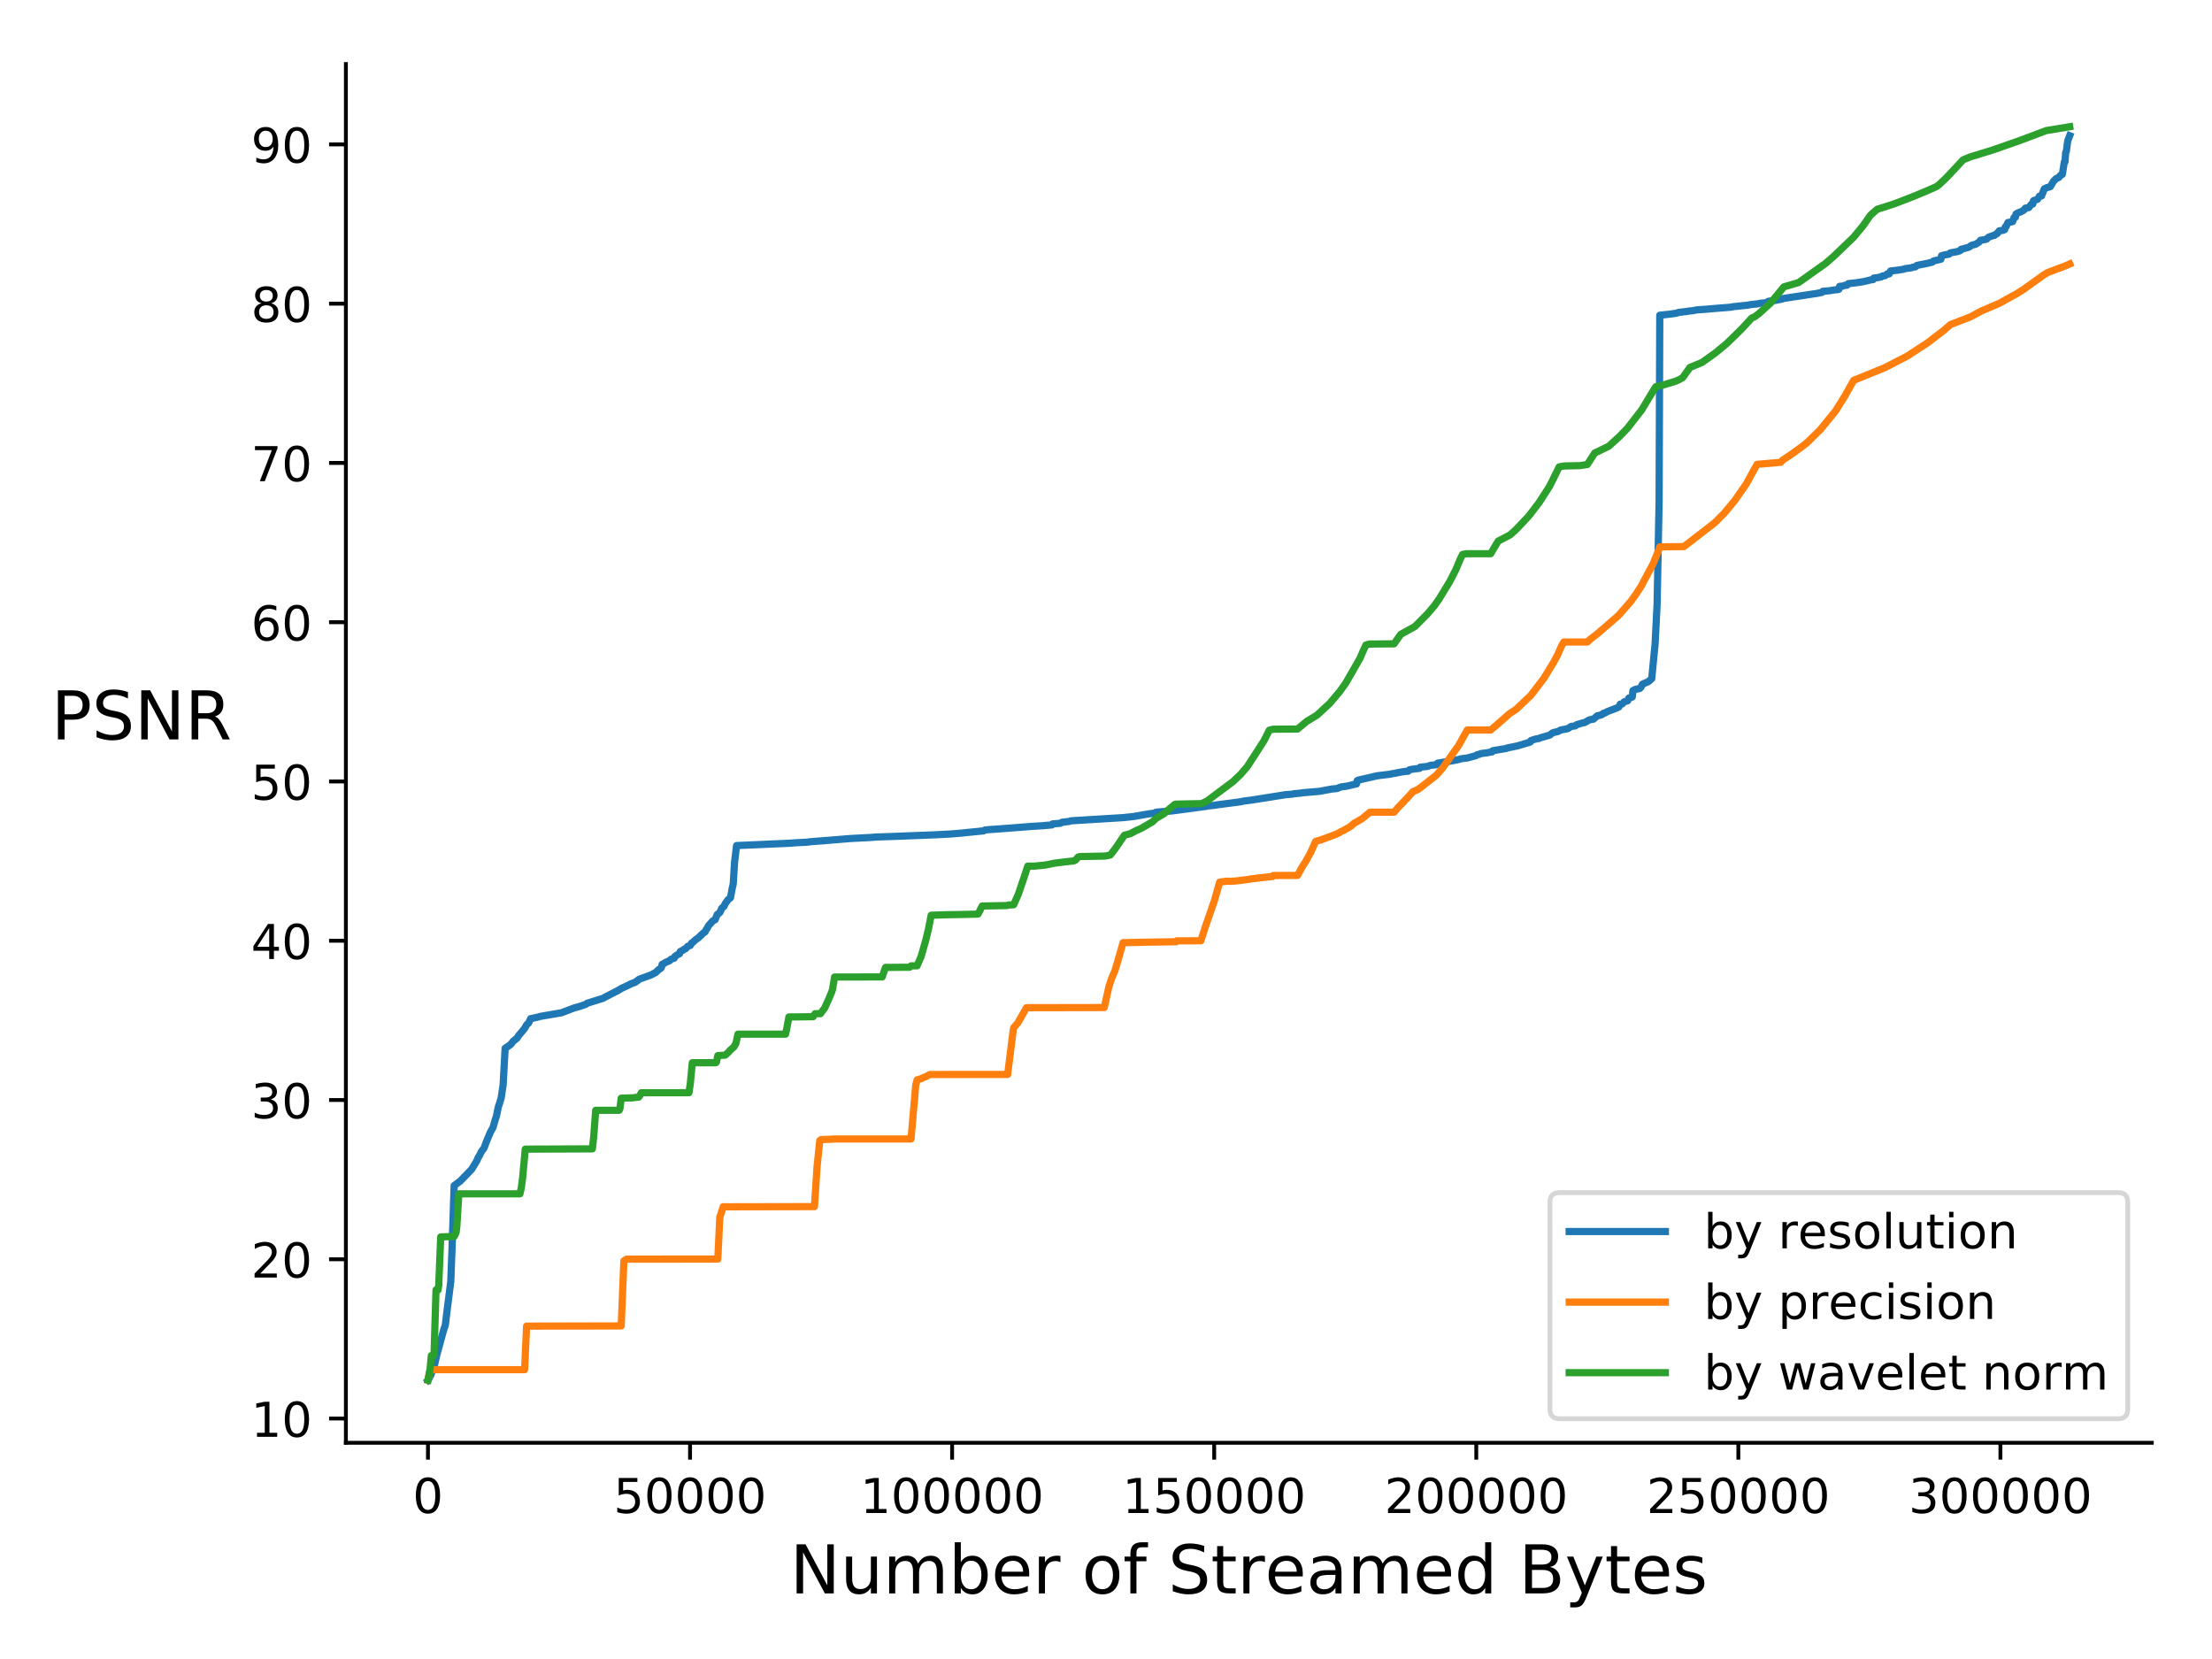 <?xml version="1.0" encoding="utf-8" standalone="no"?>
<!DOCTYPE svg PUBLIC "-//W3C//DTD SVG 1.1//EN"
  "http://www.w3.org/Graphics/SVG/1.1/DTD/svg11.dtd">
<!-- Created with matplotlib (http://matplotlib.org/) -->
<svg height="345pt" version="1.1" viewBox="0 0 460 345" width="460pt" xmlns="http://www.w3.org/2000/svg" xmlns:xlink="http://www.w3.org/1999/xlink">
 <defs>
  <style type="text/css">
*{stroke-linecap:butt;stroke-linejoin:round;}
  </style>
 </defs>
 <g id="figure_1">
  <g id="patch_1">
   <path d="M 0 345.6 
L 460.8 345.6 
L 460.8 0 
L 0 0 
z
" style="fill:#ffffff;"/>
  </g>
  <g id="axes_1">
   <g id="patch_2">
    <path d="M 71.93 300.04 
L 447.48 300.04 
L 447.48 13.32 
L 71.93 13.32 
z
" style="fill:#ffffff;"/>
   </g>
   <g id="matplotlib.axis_1">
    <g id="xtick_1">
     <g id="line2d_1">
      <defs>
       <path d="M 0 0 
L 0 3.5 
" id="mc3a53d08c2" style="stroke:#000000;stroke-width:0.8;"/>
      </defs>
      <g>
       <use style="stroke:#000000;stroke-width:0.8;" x="88.998" xlink:href="#mc3a53d08c2" y="300.04"/>
      </g>
     </g>
     <g id="text_1">
      <!-- 0 -->
      <defs>
       <path d="M 31.781 66.406 
Q 24.172 66.406 20.328 58.906 
Q 16.5 51.422 16.5 36.375 
Q 16.5 21.391 20.328 13.891 
Q 24.172 6.391 31.781 6.391 
Q 39.453 6.391 43.281 13.891 
Q 47.125 21.391 47.125 36.375 
Q 47.125 51.422 43.281 58.906 
Q 39.453 66.406 31.781 66.406 
z
M 31.781 74.219 
Q 44.047 74.219 50.516 64.516 
Q 56.984 54.828 56.984 36.375 
Q 56.984 17.969 50.516 8.266 
Q 44.047 -1.422 31.781 -1.422 
Q 19.531 -1.422 13.062 8.266 
Q 6.594 17.969 6.594 36.375 
Q 6.594 54.828 13.062 64.516 
Q 19.531 74.219 31.781 74.219 
z
" id="DejaVuSans-30"/>
      </defs>
      <g transform="translate(85.817 314.638)scale(0.1 -0.1)">
       <use xlink:href="#DejaVuSans-30"/>
      </g>
     </g>
    </g>
    <g id="xtick_2">
     <g id="line2d_2">
      <g>
       <use style="stroke:#000000;stroke-width:0.8;" x="143.499" xlink:href="#mc3a53d08c2" y="300.04"/>
      </g>
     </g>
     <g id="text_2">
      <!-- 50000 -->
      <defs>
       <path d="M 10.797 72.906 
L 49.516 72.906 
L 49.516 64.594 
L 19.828 64.594 
L 19.828 46.734 
Q 21.969 47.469 24.109 47.828 
Q 26.266 48.188 28.422 48.188 
Q 40.625 48.188 47.75 41.5 
Q 54.891 34.812 54.891 23.391 
Q 54.891 11.625 47.562 5.094 
Q 40.234 -1.422 26.906 -1.422 
Q 22.312 -1.422 17.547 -0.641 
Q 12.797 0.141 7.719 1.703 
L 7.719 11.625 
Q 12.109 9.234 16.797 8.062 
Q 21.484 6.891 26.703 6.891 
Q 35.156 6.891 40.078 11.328 
Q 45.016 15.766 45.016 23.391 
Q 45.016 31 40.078 35.438 
Q 35.156 39.891 26.703 39.891 
Q 22.75 39.891 18.812 39.016 
Q 14.891 38.141 10.797 36.281 
z
" id="DejaVuSans-35"/>
      </defs>
      <g transform="translate(127.593 314.638)scale(0.1 -0.1)">
       <use xlink:href="#DejaVuSans-35"/>
       <use x="63.623" xlink:href="#DejaVuSans-30"/>
       <use x="127.246" xlink:href="#DejaVuSans-30"/>
       <use x="190.869" xlink:href="#DejaVuSans-30"/>
       <use x="254.492" xlink:href="#DejaVuSans-30"/>
      </g>
     </g>
    </g>
    <g id="xtick_3">
     <g id="line2d_3">
      <g>
       <use style="stroke:#000000;stroke-width:0.8;" x="197.999" xlink:href="#mc3a53d08c2" y="300.04"/>
      </g>
     </g>
     <g id="text_3">
      <!-- 100000 -->
      <defs>
       <path d="M 12.406 8.297 
L 28.516 8.297 
L 28.516 63.922 
L 10.984 60.406 
L 10.984 69.391 
L 28.422 72.906 
L 38.281 72.906 
L 38.281 8.297 
L 54.391 8.297 
L 54.391 0 
L 12.406 0 
z
" id="DejaVuSans-31"/>
      </defs>
      <g transform="translate(178.912 314.638)scale(0.1 -0.1)">
       <use xlink:href="#DejaVuSans-31"/>
       <use x="63.623" xlink:href="#DejaVuSans-30"/>
       <use x="127.246" xlink:href="#DejaVuSans-30"/>
       <use x="190.869" xlink:href="#DejaVuSans-30"/>
       <use x="254.492" xlink:href="#DejaVuSans-30"/>
       <use x="318.115" xlink:href="#DejaVuSans-30"/>
      </g>
     </g>
    </g>
    <g id="xtick_4">
     <g id="line2d_4">
      <g>
       <use style="stroke:#000000;stroke-width:0.8;" x="252.5" xlink:href="#mc3a53d08c2" y="300.04"/>
      </g>
     </g>
     <g id="text_4">
      <!-- 150000 -->
      <g transform="translate(233.413 314.638)scale(0.1 -0.1)">
       <use xlink:href="#DejaVuSans-31"/>
       <use x="63.623" xlink:href="#DejaVuSans-35"/>
       <use x="127.246" xlink:href="#DejaVuSans-30"/>
       <use x="190.869" xlink:href="#DejaVuSans-30"/>
       <use x="254.492" xlink:href="#DejaVuSans-30"/>
       <use x="318.115" xlink:href="#DejaVuSans-30"/>
      </g>
     </g>
    </g>
    <g id="xtick_5">
     <g id="line2d_5">
      <g>
       <use style="stroke:#000000;stroke-width:0.8;" x="307.001" xlink:href="#mc3a53d08c2" y="300.04"/>
      </g>
     </g>
     <g id="text_5">
      <!-- 200000 -->
      <defs>
       <path d="M 19.188 8.297 
L 53.609 8.297 
L 53.609 0 
L 7.328 0 
L 7.328 8.297 
Q 12.938 14.109 22.625 23.891 
Q 32.328 33.688 34.812 36.531 
Q 39.547 41.844 41.422 45.531 
Q 43.312 49.219 43.312 52.781 
Q 43.312 58.594 39.234 62.25 
Q 35.156 65.922 28.609 65.922 
Q 23.969 65.922 18.812 64.312 
Q 13.672 62.703 7.812 59.422 
L 7.812 69.391 
Q 13.766 71.781 18.938 73 
Q 24.125 74.219 28.422 74.219 
Q 39.75 74.219 46.484 68.547 
Q 53.219 62.891 53.219 53.422 
Q 53.219 48.922 51.531 44.891 
Q 49.859 40.875 45.406 35.406 
Q 44.188 33.984 37.641 27.219 
Q 31.109 20.453 19.188 8.297 
z
" id="DejaVuSans-32"/>
      </defs>
      <g transform="translate(287.913 314.638)scale(0.1 -0.1)">
       <use xlink:href="#DejaVuSans-32"/>
       <use x="63.623" xlink:href="#DejaVuSans-30"/>
       <use x="127.246" xlink:href="#DejaVuSans-30"/>
       <use x="190.869" xlink:href="#DejaVuSans-30"/>
       <use x="254.492" xlink:href="#DejaVuSans-30"/>
       <use x="318.115" xlink:href="#DejaVuSans-30"/>
      </g>
     </g>
    </g>
    <g id="xtick_6">
     <g id="line2d_6">
      <g>
       <use style="stroke:#000000;stroke-width:0.8;" x="361.501" xlink:href="#mc3a53d08c2" y="300.04"/>
      </g>
     </g>
     <g id="text_6">
      <!-- 250000 -->
      <g transform="translate(342.414 314.638)scale(0.1 -0.1)">
       <use xlink:href="#DejaVuSans-32"/>
       <use x="63.623" xlink:href="#DejaVuSans-35"/>
       <use x="127.246" xlink:href="#DejaVuSans-30"/>
       <use x="190.869" xlink:href="#DejaVuSans-30"/>
       <use x="254.492" xlink:href="#DejaVuSans-30"/>
       <use x="318.115" xlink:href="#DejaVuSans-30"/>
      </g>
     </g>
    </g>
    <g id="xtick_7">
     <g id="line2d_7">
      <g>
       <use style="stroke:#000000;stroke-width:0.8;" x="416.002" xlink:href="#mc3a53d08c2" y="300.04"/>
      </g>
     </g>
     <g id="text_7">
      <!-- 300000 -->
      <defs>
       <path d="M 40.578 39.312 
Q 47.656 37.797 51.625 33 
Q 55.609 28.219 55.609 21.188 
Q 55.609 10.406 48.188 4.484 
Q 40.766 -1.422 27.094 -1.422 
Q 22.516 -1.422 17.656 -0.516 
Q 12.797 0.391 7.625 2.203 
L 7.625 11.719 
Q 11.719 9.328 16.594 8.109 
Q 21.484 6.891 26.812 6.891 
Q 36.078 6.891 40.938 10.547 
Q 45.797 14.203 45.797 21.188 
Q 45.797 27.641 41.281 31.266 
Q 36.766 34.906 28.719 34.906 
L 20.219 34.906 
L 20.219 43.016 
L 29.109 43.016 
Q 36.375 43.016 40.234 45.922 
Q 44.094 48.828 44.094 54.297 
Q 44.094 59.906 40.109 62.906 
Q 36.141 65.922 28.719 65.922 
Q 24.656 65.922 20.016 65.031 
Q 15.375 64.156 9.812 62.312 
L 9.812 71.094 
Q 15.438 72.656 20.344 73.438 
Q 25.25 74.219 29.594 74.219 
Q 40.828 74.219 47.359 69.109 
Q 53.906 64.016 53.906 55.328 
Q 53.906 49.266 50.438 45.094 
Q 46.969 40.922 40.578 39.312 
z
" id="DejaVuSans-33"/>
      </defs>
      <g transform="translate(396.914 314.638)scale(0.1 -0.1)">
       <use xlink:href="#DejaVuSans-33"/>
       <use x="63.623" xlink:href="#DejaVuSans-30"/>
       <use x="127.246" xlink:href="#DejaVuSans-30"/>
       <use x="190.869" xlink:href="#DejaVuSans-30"/>
       <use x="254.492" xlink:href="#DejaVuSans-30"/>
       <use x="318.115" xlink:href="#DejaVuSans-30"/>
      </g>
     </g>
    </g>
    <g id="text_8">
     <!-- Number of Streamed Bytes -->
     <defs>
      <path d="M 9.812 72.906 
L 23.094 72.906 
L 55.422 11.922 
L 55.422 72.906 
L 64.984 72.906 
L 64.984 0 
L 51.703 0 
L 19.391 60.984 
L 19.391 0 
L 9.812 0 
z
" id="DejaVuSans-4e"/>
      <path d="M 8.5 21.578 
L 8.5 54.688 
L 17.484 54.688 
L 17.484 21.922 
Q 17.484 14.156 20.5 10.266 
Q 23.531 6.391 29.594 6.391 
Q 36.859 6.391 41.078 11.031 
Q 45.312 15.672 45.312 23.688 
L 45.312 54.688 
L 54.297 54.688 
L 54.297 0 
L 45.312 0 
L 45.312 8.406 
Q 42.047 3.422 37.719 1 
Q 33.406 -1.422 27.688 -1.422 
Q 18.266 -1.422 13.375 4.438 
Q 8.5 10.297 8.5 21.578 
z
M 31.109 56 
z
" id="DejaVuSans-75"/>
      <path d="M 52 44.188 
Q 55.375 50.25 60.062 53.125 
Q 64.75 56 71.094 56 
Q 79.641 56 84.281 50.016 
Q 88.922 44.047 88.922 33.016 
L 88.922 0 
L 79.891 0 
L 79.891 32.719 
Q 79.891 40.578 77.094 44.375 
Q 74.312 48.188 68.609 48.188 
Q 61.625 48.188 57.562 43.547 
Q 53.516 38.922 53.516 30.906 
L 53.516 0 
L 44.484 0 
L 44.484 32.719 
Q 44.484 40.625 41.703 44.406 
Q 38.922 48.188 33.109 48.188 
Q 26.219 48.188 22.156 43.531 
Q 18.109 38.875 18.109 30.906 
L 18.109 0 
L 9.078 0 
L 9.078 54.688 
L 18.109 54.688 
L 18.109 46.188 
Q 21.188 51.219 25.484 53.609 
Q 29.781 56 35.688 56 
Q 41.656 56 45.828 52.969 
Q 50 49.953 52 44.188 
z
" id="DejaVuSans-6d"/>
      <path d="M 48.688 27.297 
Q 48.688 37.203 44.609 42.844 
Q 40.531 48.484 33.406 48.484 
Q 26.266 48.484 22.188 42.844 
Q 18.109 37.203 18.109 27.297 
Q 18.109 17.391 22.188 11.75 
Q 26.266 6.109 33.406 6.109 
Q 40.531 6.109 44.609 11.75 
Q 48.688 17.391 48.688 27.297 
z
M 18.109 46.391 
Q 20.953 51.266 25.266 53.625 
Q 29.594 56 35.594 56 
Q 45.562 56 51.781 48.094 
Q 58.016 40.188 58.016 27.297 
Q 58.016 14.406 51.781 6.484 
Q 45.562 -1.422 35.594 -1.422 
Q 29.594 -1.422 25.266 0.953 
Q 20.953 3.328 18.109 8.203 
L 18.109 0 
L 9.078 0 
L 9.078 75.984 
L 18.109 75.984 
z
" id="DejaVuSans-62"/>
      <path d="M 56.203 29.594 
L 56.203 25.203 
L 14.891 25.203 
Q 15.484 15.922 20.484 11.062 
Q 25.484 6.203 34.422 6.203 
Q 39.594 6.203 44.453 7.469 
Q 49.312 8.734 54.109 11.281 
L 54.109 2.781 
Q 49.266 0.734 44.188 -0.344 
Q 39.109 -1.422 33.891 -1.422 
Q 20.797 -1.422 13.156 6.188 
Q 5.516 13.812 5.516 26.812 
Q 5.516 40.234 12.766 48.109 
Q 20.016 56 32.328 56 
Q 43.359 56 49.781 48.891 
Q 56.203 41.797 56.203 29.594 
z
M 47.219 32.234 
Q 47.125 39.594 43.094 43.984 
Q 39.062 48.391 32.422 48.391 
Q 24.906 48.391 20.391 44.141 
Q 15.875 39.891 15.188 32.172 
z
" id="DejaVuSans-65"/>
      <path d="M 41.109 46.297 
Q 39.594 47.172 37.812 47.578 
Q 36.031 48 33.891 48 
Q 26.266 48 22.188 43.047 
Q 18.109 38.094 18.109 28.812 
L 18.109 0 
L 9.078 0 
L 9.078 54.688 
L 18.109 54.688 
L 18.109 46.188 
Q 20.953 51.172 25.484 53.578 
Q 30.031 56 36.531 56 
Q 37.453 56 38.578 55.875 
Q 39.703 55.766 41.062 55.516 
z
" id="DejaVuSans-72"/>
      <path id="DejaVuSans-20"/>
      <path d="M 30.609 48.391 
Q 23.391 48.391 19.188 42.75 
Q 14.984 37.109 14.984 27.297 
Q 14.984 17.484 19.156 11.844 
Q 23.344 6.203 30.609 6.203 
Q 37.797 6.203 41.984 11.859 
Q 46.188 17.531 46.188 27.297 
Q 46.188 37.016 41.984 42.703 
Q 37.797 48.391 30.609 48.391 
z
M 30.609 56 
Q 42.328 56 49.016 48.375 
Q 55.719 40.766 55.719 27.297 
Q 55.719 13.875 49.016 6.219 
Q 42.328 -1.422 30.609 -1.422 
Q 18.844 -1.422 12.172 6.219 
Q 5.516 13.875 5.516 27.297 
Q 5.516 40.766 12.172 48.375 
Q 18.844 56 30.609 56 
z
" id="DejaVuSans-6f"/>
      <path d="M 37.109 75.984 
L 37.109 68.5 
L 28.516 68.5 
Q 23.688 68.5 21.797 66.547 
Q 19.922 64.594 19.922 59.516 
L 19.922 54.688 
L 34.719 54.688 
L 34.719 47.703 
L 19.922 47.703 
L 19.922 0 
L 10.891 0 
L 10.891 47.703 
L 2.297 47.703 
L 2.297 54.688 
L 10.891 54.688 
L 10.891 58.5 
Q 10.891 67.625 15.141 71.797 
Q 19.391 75.984 28.609 75.984 
z
" id="DejaVuSans-66"/>
      <path d="M 53.516 70.516 
L 53.516 60.891 
Q 47.906 63.578 42.922 64.891 
Q 37.938 66.219 33.297 66.219 
Q 25.25 66.219 20.875 63.094 
Q 16.5 59.969 16.5 54.203 
Q 16.5 49.359 19.406 46.891 
Q 22.312 44.438 30.422 42.922 
L 36.375 41.703 
Q 47.406 39.594 52.656 34.297 
Q 57.906 29 57.906 20.125 
Q 57.906 9.516 50.797 4.047 
Q 43.703 -1.422 29.984 -1.422 
Q 24.812 -1.422 18.969 -0.25 
Q 13.141 0.922 6.891 3.219 
L 6.891 13.375 
Q 12.891 10.016 18.656 8.297 
Q 24.422 6.594 29.984 6.594 
Q 38.422 6.594 43.016 9.906 
Q 47.609 13.234 47.609 19.391 
Q 47.609 24.75 44.312 27.781 
Q 41.016 30.812 33.5 32.328 
L 27.484 33.5 
Q 16.453 35.688 11.516 40.375 
Q 6.594 45.062 6.594 53.422 
Q 6.594 63.094 13.406 68.656 
Q 20.219 74.219 32.172 74.219 
Q 37.312 74.219 42.625 73.281 
Q 47.953 72.359 53.516 70.516 
z
" id="DejaVuSans-53"/>
      <path d="M 18.312 70.219 
L 18.312 54.688 
L 36.812 54.688 
L 36.812 47.703 
L 18.312 47.703 
L 18.312 18.016 
Q 18.312 11.328 20.141 9.422 
Q 21.969 7.516 27.594 7.516 
L 36.812 7.516 
L 36.812 0 
L 27.594 0 
Q 17.188 0 13.234 3.875 
Q 9.281 7.766 9.281 18.016 
L 9.281 47.703 
L 2.688 47.703 
L 2.688 54.688 
L 9.281 54.688 
L 9.281 70.219 
z
" id="DejaVuSans-74"/>
      <path d="M 34.281 27.484 
Q 23.391 27.484 19.188 25 
Q 14.984 22.516 14.984 16.5 
Q 14.984 11.719 18.141 8.906 
Q 21.297 6.109 26.703 6.109 
Q 34.188 6.109 38.703 11.406 
Q 43.219 16.703 43.219 25.484 
L 43.219 27.484 
z
M 52.203 31.203 
L 52.203 0 
L 43.219 0 
L 43.219 8.297 
Q 40.141 3.328 35.547 0.953 
Q 30.953 -1.422 24.312 -1.422 
Q 15.922 -1.422 10.953 3.297 
Q 6 8.016 6 15.922 
Q 6 25.141 12.172 29.828 
Q 18.359 34.516 30.609 34.516 
L 43.219 34.516 
L 43.219 35.406 
Q 43.219 41.609 39.141 45 
Q 35.062 48.391 27.688 48.391 
Q 23 48.391 18.547 47.266 
Q 14.109 46.141 10.016 43.891 
L 10.016 52.203 
Q 14.938 54.109 19.578 55.047 
Q 24.219 56 28.609 56 
Q 40.484 56 46.344 49.844 
Q 52.203 43.703 52.203 31.203 
z
" id="DejaVuSans-61"/>
      <path d="M 45.406 46.391 
L 45.406 75.984 
L 54.391 75.984 
L 54.391 0 
L 45.406 0 
L 45.406 8.203 
Q 42.578 3.328 38.25 0.953 
Q 33.938 -1.422 27.875 -1.422 
Q 17.969 -1.422 11.734 6.484 
Q 5.516 14.406 5.516 27.297 
Q 5.516 40.188 11.734 48.094 
Q 17.969 56 27.875 56 
Q 33.938 56 38.25 53.625 
Q 42.578 51.266 45.406 46.391 
z
M 14.797 27.297 
Q 14.797 17.391 18.875 11.75 
Q 22.953 6.109 30.078 6.109 
Q 37.203 6.109 41.297 11.75 
Q 45.406 17.391 45.406 27.297 
Q 45.406 37.203 41.297 42.844 
Q 37.203 48.484 30.078 48.484 
Q 22.953 48.484 18.875 42.844 
Q 14.797 37.203 14.797 27.297 
z
" id="DejaVuSans-64"/>
      <path d="M 19.672 34.812 
L 19.672 8.109 
L 35.5 8.109 
Q 43.453 8.109 47.281 11.406 
Q 51.125 14.703 51.125 21.484 
Q 51.125 28.328 47.281 31.562 
Q 43.453 34.812 35.5 34.812 
z
M 19.672 64.797 
L 19.672 42.828 
L 34.281 42.828 
Q 41.5 42.828 45.031 45.531 
Q 48.578 48.25 48.578 53.812 
Q 48.578 59.328 45.031 62.062 
Q 41.5 64.797 34.281 64.797 
z
M 9.812 72.906 
L 35.016 72.906 
Q 46.297 72.906 52.391 68.219 
Q 58.5 63.531 58.5 54.891 
Q 58.5 48.188 55.375 44.234 
Q 52.25 40.281 46.188 39.312 
Q 53.469 37.75 57.5 32.781 
Q 61.531 27.828 61.531 20.406 
Q 61.531 10.641 54.891 5.312 
Q 48.25 0 35.984 0 
L 9.812 0 
z
" id="DejaVuSans-42"/>
      <path d="M 32.172 -5.078 
Q 28.375 -14.844 24.75 -17.812 
Q 21.141 -20.797 15.094 -20.797 
L 7.906 -20.797 
L 7.906 -13.281 
L 13.188 -13.281 
Q 16.891 -13.281 18.938 -11.516 
Q 21 -9.766 23.484 -3.219 
L 25.094 0.875 
L 2.984 54.688 
L 12.5 54.688 
L 29.594 11.922 
L 46.688 54.688 
L 56.203 54.688 
z
" id="DejaVuSans-79"/>
      <path d="M 44.281 53.078 
L 44.281 44.578 
Q 40.484 46.531 36.375 47.5 
Q 32.281 48.484 27.875 48.484 
Q 21.188 48.484 17.844 46.438 
Q 14.5 44.391 14.5 40.281 
Q 14.5 37.156 16.891 35.375 
Q 19.281 33.594 26.516 31.984 
L 29.594 31.297 
Q 39.156 29.25 43.188 25.516 
Q 47.219 21.781 47.219 15.094 
Q 47.219 7.469 41.188 3.016 
Q 35.156 -1.422 24.609 -1.422 
Q 20.219 -1.422 15.453 -0.562 
Q 10.688 0.297 5.422 2 
L 5.422 11.281 
Q 10.406 8.688 15.234 7.391 
Q 20.062 6.109 24.812 6.109 
Q 31.156 6.109 34.562 8.281 
Q 37.984 10.453 37.984 14.406 
Q 37.984 18.062 35.516 20.016 
Q 33.062 21.969 24.703 23.781 
L 21.578 24.516 
Q 13.234 26.266 9.516 29.906 
Q 5.812 33.547 5.812 39.891 
Q 5.812 47.609 11.281 51.797 
Q 16.75 56 26.812 56 
Q 31.781 56 36.172 55.266 
Q 40.578 54.547 44.281 53.078 
z
" id="DejaVuSans-73"/>
     </defs>
     <g transform="translate(164.29 331.356)scale(0.14 -0.14)">
      <use xlink:href="#DejaVuSans-4e"/>
      <use x="74.805" xlink:href="#DejaVuSans-75"/>
      <use x="138.184" xlink:href="#DejaVuSans-6d"/>
      <use x="235.596" xlink:href="#DejaVuSans-62"/>
      <use x="299.072" xlink:href="#DejaVuSans-65"/>
      <use x="360.596" xlink:href="#DejaVuSans-72"/>
      <use x="401.709" xlink:href="#DejaVuSans-20"/>
      <use x="433.496" xlink:href="#DejaVuSans-6f"/>
      <use x="494.678" xlink:href="#DejaVuSans-66"/>
      <use x="529.883" xlink:href="#DejaVuSans-20"/>
      <use x="561.67" xlink:href="#DejaVuSans-53"/>
      <use x="625.146" xlink:href="#DejaVuSans-74"/>
      <use x="664.355" xlink:href="#DejaVuSans-72"/>
      <use x="705.438" xlink:href="#DejaVuSans-65"/>
      <use x="766.961" xlink:href="#DejaVuSans-61"/>
      <use x="828.24" xlink:href="#DejaVuSans-6d"/>
      <use x="925.652" xlink:href="#DejaVuSans-65"/>
      <use x="987.176" xlink:href="#DejaVuSans-64"/>
      <use x="1050.652" xlink:href="#DejaVuSans-20"/>
      <use x="1082.439" xlink:href="#DejaVuSans-42"/>
      <use x="1151.043" xlink:href="#DejaVuSans-79"/>
      <use x="1210.223" xlink:href="#DejaVuSans-74"/>
      <use x="1249.432" xlink:href="#DejaVuSans-65"/>
      <use x="1310.955" xlink:href="#DejaVuSans-73"/>
     </g>
    </g>
   </g>
   <g id="matplotlib.axis_2">
    <g id="ytick_1">
     <g id="line2d_8">
      <defs>
       <path d="M 0 0 
L -3.5 0 
" id="mf6110714a5" style="stroke:#000000;stroke-width:0.8;"/>
      </defs>
      <g>
       <use style="stroke:#000000;stroke-width:0.8;" x="71.93" xlink:href="#mf6110714a5" y="294.992"/>
      </g>
     </g>
     <g id="text_9">
      <!-- 10 -->
      <g transform="translate(52.205 298.792)scale(0.1 -0.1)">
       <use xlink:href="#DejaVuSans-31"/>
       <use x="63.623" xlink:href="#DejaVuSans-30"/>
      </g>
     </g>
    </g>
    <g id="ytick_2">
     <g id="line2d_9">
      <g>
       <use style="stroke:#000000;stroke-width:0.8;" x="71.93" xlink:href="#mf6110714a5" y="261.872"/>
      </g>
     </g>
     <g id="text_10">
      <!-- 20 -->
      <g transform="translate(52.205 265.671)scale(0.1 -0.1)">
       <use xlink:href="#DejaVuSans-32"/>
       <use x="63.623" xlink:href="#DejaVuSans-30"/>
      </g>
     </g>
    </g>
    <g id="ytick_3">
     <g id="line2d_10">
      <g>
       <use style="stroke:#000000;stroke-width:0.8;" x="71.93" xlink:href="#mf6110714a5" y="228.751"/>
      </g>
     </g>
     <g id="text_11">
      <!-- 30 -->
      <g transform="translate(52.205 232.55)scale(0.1 -0.1)">
       <use xlink:href="#DejaVuSans-33"/>
       <use x="63.623" xlink:href="#DejaVuSans-30"/>
      </g>
     </g>
    </g>
    <g id="ytick_4">
     <g id="line2d_11">
      <g>
       <use style="stroke:#000000;stroke-width:0.8;" x="71.93" xlink:href="#mf6110714a5" y="195.631"/>
      </g>
     </g>
     <g id="text_12">
      <!-- 40 -->
      <defs>
       <path d="M 37.797 64.312 
L 12.891 25.391 
L 37.797 25.391 
z
M 35.203 72.906 
L 47.609 72.906 
L 47.609 25.391 
L 58.016 25.391 
L 58.016 17.188 
L 47.609 17.188 
L 47.609 0 
L 37.797 0 
L 37.797 17.188 
L 4.891 17.188 
L 4.891 26.703 
z
" id="DejaVuSans-34"/>
      </defs>
      <g transform="translate(52.205 199.43)scale(0.1 -0.1)">
       <use xlink:href="#DejaVuSans-34"/>
       <use x="63.623" xlink:href="#DejaVuSans-30"/>
      </g>
     </g>
    </g>
    <g id="ytick_5">
     <g id="line2d_12">
      <g>
       <use style="stroke:#000000;stroke-width:0.8;" x="71.93" xlink:href="#mf6110714a5" y="162.51"/>
      </g>
     </g>
     <g id="text_13">
      <!-- 50 -->
      <g transform="translate(52.205 166.309)scale(0.1 -0.1)">
       <use xlink:href="#DejaVuSans-35"/>
       <use x="63.623" xlink:href="#DejaVuSans-30"/>
      </g>
     </g>
    </g>
    <g id="ytick_6">
     <g id="line2d_13">
      <g>
       <use style="stroke:#000000;stroke-width:0.8;" x="71.93" xlink:href="#mf6110714a5" y="129.39"/>
      </g>
     </g>
     <g id="text_14">
      <!-- 60 -->
      <defs>
       <path d="M 33.016 40.375 
Q 26.375 40.375 22.484 35.828 
Q 18.609 31.297 18.609 23.391 
Q 18.609 15.531 22.484 10.953 
Q 26.375 6.391 33.016 6.391 
Q 39.656 6.391 43.531 10.953 
Q 47.406 15.531 47.406 23.391 
Q 47.406 31.297 43.531 35.828 
Q 39.656 40.375 33.016 40.375 
z
M 52.594 71.297 
L 52.594 62.312 
Q 48.875 64.062 45.094 64.984 
Q 41.312 65.922 37.594 65.922 
Q 27.828 65.922 22.672 59.328 
Q 17.531 52.734 16.797 39.406 
Q 19.672 43.656 24.016 45.922 
Q 28.375 48.188 33.594 48.188 
Q 44.578 48.188 50.953 41.516 
Q 57.328 34.859 57.328 23.391 
Q 57.328 12.156 50.688 5.359 
Q 44.047 -1.422 33.016 -1.422 
Q 20.359 -1.422 13.672 8.266 
Q 6.984 17.969 6.984 36.375 
Q 6.984 53.656 15.188 63.938 
Q 23.391 74.219 37.203 74.219 
Q 40.922 74.219 44.703 73.484 
Q 48.484 72.75 52.594 71.297 
z
" id="DejaVuSans-36"/>
      </defs>
      <g transform="translate(52.205 133.189)scale(0.1 -0.1)">
       <use xlink:href="#DejaVuSans-36"/>
       <use x="63.623" xlink:href="#DejaVuSans-30"/>
      </g>
     </g>
    </g>
    <g id="ytick_7">
     <g id="line2d_14">
      <g>
       <use style="stroke:#000000;stroke-width:0.8;" x="71.93" xlink:href="#mf6110714a5" y="96.269"/>
      </g>
     </g>
     <g id="text_15">
      <!-- 70 -->
      <defs>
       <path d="M 8.203 72.906 
L 55.078 72.906 
L 55.078 68.703 
L 28.609 0 
L 18.312 0 
L 43.219 64.594 
L 8.203 64.594 
z
" id="DejaVuSans-37"/>
      </defs>
      <g transform="translate(52.205 100.068)scale(0.1 -0.1)">
       <use xlink:href="#DejaVuSans-37"/>
       <use x="63.623" xlink:href="#DejaVuSans-30"/>
      </g>
     </g>
    </g>
    <g id="ytick_8">
     <g id="line2d_15">
      <g>
       <use style="stroke:#000000;stroke-width:0.8;" x="71.93" xlink:href="#mf6110714a5" y="63.149"/>
      </g>
     </g>
     <g id="text_16">
      <!-- 80 -->
      <defs>
       <path d="M 31.781 34.625 
Q 24.75 34.625 20.719 30.859 
Q 16.703 27.094 16.703 20.516 
Q 16.703 13.922 20.719 10.156 
Q 24.75 6.391 31.781 6.391 
Q 38.812 6.391 42.859 10.172 
Q 46.922 13.969 46.922 20.516 
Q 46.922 27.094 42.891 30.859 
Q 38.875 34.625 31.781 34.625 
z
M 21.922 38.812 
Q 15.578 40.375 12.031 44.719 
Q 8.5 49.078 8.5 55.328 
Q 8.5 64.062 14.719 69.141 
Q 20.953 74.219 31.781 74.219 
Q 42.672 74.219 48.875 69.141 
Q 55.078 64.062 55.078 55.328 
Q 55.078 49.078 51.531 44.719 
Q 48 40.375 41.703 38.812 
Q 48.828 37.156 52.797 32.312 
Q 56.781 27.484 56.781 20.516 
Q 56.781 9.906 50.312 4.234 
Q 43.844 -1.422 31.781 -1.422 
Q 19.734 -1.422 13.25 4.234 
Q 6.781 9.906 6.781 20.516 
Q 6.781 27.484 10.781 32.312 
Q 14.797 37.156 21.922 38.812 
z
M 18.312 54.391 
Q 18.312 48.734 21.844 45.562 
Q 25.391 42.391 31.781 42.391 
Q 38.141 42.391 41.719 45.562 
Q 45.312 48.734 45.312 54.391 
Q 45.312 60.062 41.719 63.234 
Q 38.141 66.406 31.781 66.406 
Q 25.391 66.406 21.844 63.234 
Q 18.312 60.062 18.312 54.391 
z
" id="DejaVuSans-38"/>
      </defs>
      <g transform="translate(52.205 66.948)scale(0.1 -0.1)">
       <use xlink:href="#DejaVuSans-38"/>
       <use x="63.623" xlink:href="#DejaVuSans-30"/>
      </g>
     </g>
    </g>
    <g id="ytick_9">
     <g id="line2d_16">
      <g>
       <use style="stroke:#000000;stroke-width:0.8;" x="71.93" xlink:href="#mf6110714a5" y="30.028"/>
      </g>
     </g>
     <g id="text_17">
      <!-- 90 -->
      <defs>
       <path d="M 10.984 1.516 
L 10.984 10.5 
Q 14.703 8.734 18.5 7.812 
Q 22.312 6.891 25.984 6.891 
Q 35.75 6.891 40.891 13.453 
Q 46.047 20.016 46.781 33.406 
Q 43.953 29.203 39.594 26.953 
Q 35.25 24.703 29.984 24.703 
Q 19.047 24.703 12.672 31.312 
Q 6.297 37.938 6.297 49.422 
Q 6.297 60.641 12.938 67.422 
Q 19.578 74.219 30.609 74.219 
Q 43.266 74.219 49.922 64.516 
Q 56.594 54.828 56.594 36.375 
Q 56.594 19.141 48.406 8.859 
Q 40.234 -1.422 26.422 -1.422 
Q 22.703 -1.422 18.891 -0.688 
Q 15.094 0.047 10.984 1.516 
z
M 30.609 32.422 
Q 37.25 32.422 41.125 36.953 
Q 45.016 41.5 45.016 49.422 
Q 45.016 57.281 41.125 61.844 
Q 37.25 66.406 30.609 66.406 
Q 23.969 66.406 20.094 61.844 
Q 16.219 57.281 16.219 49.422 
Q 16.219 41.5 20.094 36.953 
Q 23.969 32.422 30.609 32.422 
z
" id="DejaVuSans-39"/>
      </defs>
      <g transform="translate(52.205 33.827)scale(0.1 -0.1)">
       <use xlink:href="#DejaVuSans-39"/>
       <use x="63.623" xlink:href="#DejaVuSans-30"/>
      </g>
     </g>
    </g>
    <g id="text_18">
     <!-- PSNR -->
     <defs>
      <path d="M 19.672 64.797 
L 19.672 37.406 
L 32.078 37.406 
Q 38.969 37.406 42.719 40.969 
Q 46.484 44.531 46.484 51.125 
Q 46.484 57.672 42.719 61.234 
Q 38.969 64.797 32.078 64.797 
z
M 9.812 72.906 
L 32.078 72.906 
Q 44.344 72.906 50.609 67.359 
Q 56.891 61.812 56.891 51.125 
Q 56.891 40.328 50.609 34.812 
Q 44.344 29.297 32.078 29.297 
L 19.672 29.297 
L 19.672 0 
L 9.812 0 
z
" id="DejaVuSans-50"/>
      <path d="M 44.391 34.188 
Q 47.562 33.109 50.562 29.594 
Q 53.562 26.078 56.594 19.922 
L 66.609 0 
L 56 0 
L 46.688 18.703 
Q 43.062 26.031 39.672 28.422 
Q 36.281 30.812 30.422 30.812 
L 19.672 30.812 
L 19.672 0 
L 9.812 0 
L 9.812 72.906 
L 32.078 72.906 
Q 44.578 72.906 50.734 67.672 
Q 56.891 62.453 56.891 51.906 
Q 56.891 45.016 53.688 40.469 
Q 50.484 35.938 44.391 34.188 
z
M 19.672 64.797 
L 19.672 38.922 
L 32.078 38.922 
Q 39.203 38.922 42.844 42.219 
Q 46.484 45.516 46.484 51.906 
Q 46.484 58.297 42.844 61.547 
Q 39.203 64.797 32.078 64.797 
z
" id="DejaVuSans-52"/>
     </defs>
     <g transform="translate(10.674 153.768)scale(0.14 -0.14)">
      <use xlink:href="#DejaVuSans-50"/>
      <use x="60.303" xlink:href="#DejaVuSans-53"/>
      <use x="123.779" xlink:href="#DejaVuSans-4e"/>
      <use x="198.584" xlink:href="#DejaVuSans-52"/>
     </g>
    </g>
   </g>
   <g id="line2d_17">
    <path clip-path="url(#p8c2c51dfce)" d="M 89 287.007 
L 89.14 286.854 
L 89.419 286.219 
L 89.559 286.047 
L 90.396 283.681 
L 90.814 281.862 
L 92.349 276.253 
L 92.488 275.981 
L 92.628 275.425 
L 92.907 273.057 
L 93.744 266.487 
L 94.023 259.164 
L 94.442 246.551 
L 95.418 245.832 
L 95.697 245.628 
L 97.79 243.473 
L 98.069 243.193 
L 99.186 241.341 
L 99.465 240.646 
L 99.604 240.505 
L 100.162 239.387 
L 100.581 238.864 
L 100.72 238.606 
L 100.999 237.809 
L 101.697 236.101 
L 101.976 235.444 
L 102.534 234.447 
L 102.813 233.451 
L 103.232 232.107 
L 103.65 230.1 
L 103.79 229.76 
L 104.069 228.825 
L 104.208 228.409 
L 104.627 225.648 
L 105.045 217.992 
L 105.883 217.44 
L 106.301 217.09 
L 106.72 216.517 
L 107.417 215.978 
L 107.557 215.824 
L 107.836 215.373 
L 108.533 214.553 
L 109.092 213.876 
L 109.51 213.122 
L 109.929 212.736 
L 110.347 211.846 
L 111.184 211.667 
L 111.882 211.498 
L 112.44 211.35 
L 116.765 210.61 
L 119.416 209.6 
L 120.393 209.344 
L 121.09 209.106 
L 121.788 208.871 
L 122.067 208.647 
L 125.416 207.601 
L 125.974 207.281 
L 126.392 207.08 
L 126.811 206.858 
L 128.625 205.918 
L 129.183 205.568 
L 130.857 204.789 
L 131.275 204.561 
L 132.113 204.265 
L 132.392 204.024 
L 132.531 203.982 
L 132.81 203.704 
L 133.368 203.473 
L 135.182 202.822 
L 135.601 202.638 
L 136.159 202.323 
L 136.298 202.291 
L 136.996 201.626 
L 137.414 201.376 
L 137.554 201.171 
L 137.693 200.54 
L 138.112 200.347 
L 138.391 200.145 
L 138.67 200.024 
L 139.228 199.8 
L 139.507 199.496 
L 140.205 199.265 
L 140.344 198.896 
L 140.484 198.85 
L 140.763 198.588 
L 141.321 198.324 
L 141.461 197.877 
L 142.019 197.615 
L 142.298 197.378 
L 142.577 197.295 
L 142.995 196.809 
L 143.414 196.659 
L 143.553 196.612 
L 143.832 196.107 
L 143.972 196.056 
L 144.251 195.793 
L 144.53 195.539 
L 144.809 195.317 
L 145.228 195.021 
L 146.204 194.088 
L 146.483 193.878 
L 146.623 193.796 
L 146.902 193.236 
L 147.041 193.093 
L 147.32 192.532 
L 148.018 191.749 
L 148.297 191.452 
L 148.716 191.263 
L 149.134 190.204 
L 149.692 189.764 
L 150.111 188.854 
L 150.529 188.518 
L 150.808 187.935 
L 151.367 187.143 
L 151.925 186.67 
L 152.204 185.055 
L 152.483 183.785 
L 152.762 179.25 
L 153.18 175.841 
L 164.482 175.339 
L 165.458 175.259 
L 167.97 175.131 
L 168.388 175.05 
L 172.155 174.759 
L 173.411 174.658 
L 176.48 174.403 
L 177.318 174.351 
L 181.364 174.141 
L 182.061 174.069 
L 185.689 173.946 
L 193.502 173.643 
L 196.432 173.506 
L 197.688 173.432 
L 199.781 173.264 
L 201.176 173.117 
L 204.524 172.786 
L 204.803 172.608 
L 205.64 172.523 
L 207.454 172.406 
L 214.709 171.845 
L 216.942 171.708 
L 217.5 171.649 
L 218.755 171.548 
L 218.895 171.336 
L 220.43 171.221 
L 220.569 171.178 
L 220.848 170.996 
L 222.104 170.85 
L 222.383 170.818 
L 222.662 170.698 
L 233.545 170.031 
L 235.777 169.797 
L 238.567 169.299 
L 239.823 169.122 
L 240.102 169.092 
L 240.381 168.913 
L 241.497 168.803 
L 243.73 168.639 
L 250.706 167.705 
L 251.264 167.592 
L 252.38 167.493 
L 253.078 167.372 
L 255.868 167.014 
L 258.101 166.718 
L 258.519 166.6 
L 259.496 166.478 
L 260.472 166.347 
L 267.309 165.265 
L 268.704 165.152 
L 269.123 165.064 
L 270.518 164.928 
L 270.936 164.854 
L 274.425 164.558 
L 276.936 164.086 
L 278.052 163.979 
L 278.471 163.798 
L 278.889 163.65 
L 280.145 163.472 
L 281.54 163.134 
L 282.098 163.031 
L 282.238 162.338 
L 282.517 162.22 
L 286.423 161.322 
L 289.214 160.986 
L 289.493 160.888 
L 290.19 160.8 
L 290.609 160.689 
L 291.725 160.493 
L 292.283 160.416 
L 292.841 160.377 
L 293.12 160.078 
L 293.958 159.926 
L 295.213 159.778 
L 295.353 159.537 
L 296.887 159.379 
L 297.446 159.155 
L 298.701 159.03 
L 298.98 158.699 
L 302.05 158.205 
L 302.608 158.097 
L 303.585 157.878 
L 303.864 157.785 
L 305.119 157.632 
L 306.933 157.143 
L 307.212 156.931 
L 307.631 156.875 
L 307.91 156.716 
L 309.444 156.521 
L 309.723 156.444 
L 310.282 156.363 
L 310.421 156.116 
L 313.211 155.653 
L 313.491 155.536 
L 315.583 155.111 
L 318.234 154.312 
L 318.374 153.998 
L 319.211 153.724 
L 319.629 153.631 
L 320.048 153.576 
L 320.327 153.432 
L 322.28 152.868 
L 322.838 152.417 
L 323.118 152.326 
L 323.815 152.16 
L 324.094 152.081 
L 324.513 151.822 
L 326.047 151.52 
L 326.745 151.06 
L 327.582 150.957 
L 327.861 150.71 
L 328.977 150.375 
L 329.536 150.267 
L 330.512 149.702 
L 331.07 149.597 
L 331.349 149.559 
L 332.186 148.844 
L 332.745 148.748 
L 333.024 148.61 
L 333.163 148.593 
L 333.442 148.325 
L 333.721 148.285 
L 334.279 147.969 
L 336.233 147.225 
L 336.512 147.064 
L 336.651 147.013 
L 336.93 146.445 
L 337.349 146.388 
L 337.767 145.934 
L 338.465 145.741 
L 338.744 145.149 
L 339.302 145.028 
L 339.442 144.923 
L 339.581 143.602 
L 340.139 143.342 
L 340.976 143.188 
L 341.255 142.911 
L 341.534 142.309 
L 341.813 142.166 
L 342.79 141.744 
L 343.488 141.14 
L 344.185 133.951 
L 344.604 125.723 
L 345.022 104.232 
L 345.162 65.552 
L 346.418 65.42 
L 347.394 65.309 
L 348.65 65.129 
L 349.069 64.966 
L 350.743 64.773 
L 351.161 64.692 
L 352.138 64.603 
L 352.696 64.461 
L 354.928 64.294 
L 356.742 64.133 
L 359.812 63.896 
L 360.509 63.765 
L 363.439 63.463 
L 364.137 63.33 
L 365.532 63.188 
L 365.951 63.085 
L 367.206 62.956 
L 367.485 62.858 
L 367.764 62.649 
L 368.881 62.524 
L 370.555 62.207 
L 370.834 62.077 
L 377.949 60.997 
L 378.508 60.876 
L 378.926 60.796 
L 379.066 60.576 
L 380.461 60.463 
L 381.438 60.295 
L 382.135 60.233 
L 382.414 60.152 
L 382.554 59.545 
L 383.251 59.504 
L 383.53 59.353 
L 384.088 59.311 
L 384.367 58.987 
L 385.763 58.835 
L 386.321 58.758 
L 387.576 58.562 
L 389.111 58.184 
L 389.53 58.143 
L 389.669 57.827 
L 390.646 57.713 
L 390.925 57.618 
L 391.204 57.594 
L 391.483 57.382 
L 392.041 57.324 
L 392.46 56.96 
L 392.878 56.948 
L 393.157 56.356 
L 394.692 56.176 
L 395.808 55.998 
L 396.227 55.854 
L 397.482 55.695 
L 397.762 55.569 
L 398.32 55.493 
L 398.599 55.211 
L 399.575 55.004 
L 400.412 54.85 
L 401.808 54.524 
L 402.087 54.276 
L 403.621 53.907 
L 403.761 53.171 
L 404.459 52.996 
L 405.296 52.861 
L 405.575 52.589 
L 407.109 52.307 
L 407.528 52.153 
L 407.668 52.1 
L 407.807 51.856 
L 408.226 51.75 
L 409.481 51.389 
L 409.76 51.173 
L 410.039 50.992 
L 410.458 50.892 
L 410.877 50.782 
L 411.574 50.338 
L 411.853 49.976 
L 412.551 49.856 
L 413.109 49.735 
L 413.527 49.324 
L 414.644 48.935 
L 414.783 48.933 
L 415.202 48.584 
L 415.341 48.566 
L 415.76 47.998 
L 416.597 47.889 
L 416.876 47.752 
L 417.015 47.186 
L 417.155 47.161 
L 417.434 46.572 
L 417.574 46.268 
L 418.132 46.181 
L 418.55 46.074 
L 418.829 45.24 
L 419.108 45.191 
L 419.248 44.505 
L 419.666 44.275 
L 420.504 43.92 
L 420.783 43.728 
L 420.922 43.658 
L 421.201 43.276 
L 421.899 43.167 
L 422.457 42.446 
L 422.736 42.426 
L 422.875 41.742 
L 423.713 41.448 
L 424.131 40.779 
L 424.55 40.752 
L 425.108 39.29 
L 425.666 39.017 
L 426.363 38.824 
L 427.061 37.667 
L 427.619 37.114 
L 428.177 36.892 
L 428.456 36.484 
L 428.875 36.265 
L 429.293 33.666 
L 429.433 33.629 
L 429.572 31.703 
L 429.712 31.478 
L 429.991 29.315 
L 430.41 28.222 
L 430.41 28.222 
" style="fill:none;stroke:#1f77b4;stroke-linecap:square;stroke-width:1.5;"/>
   </g>
   <g id="line2d_18">
    <path clip-path="url(#p8c2c51dfce)" d="M 89 287.007 
L 89.419 284.835 
L 109.092 284.831 
L 109.51 275.778 
L 129.183 275.735 
L 129.741 262.21 
L 130.299 261.845 
L 149.274 261.831 
L 149.692 253.008 
L 149.832 252.726 
L 150.39 250.946 
L 151.506 250.961 
L 169.365 250.926 
L 169.923 242.537 
L 170.481 237.169 
L 170.76 236.979 
L 172.992 236.903 
L 173.411 236.858 
L 189.456 236.852 
L 190.433 225.65 
L 190.712 224.569 
L 191.409 224.364 
L 191.688 224.263 
L 192.107 224.046 
L 192.525 223.911 
L 193.363 223.447 
L 209.547 223.437 
L 210.663 214.55 
L 210.803 213.705 
L 211.64 212.756 
L 213.454 209.559 
L 229.638 209.529 
L 230.615 205.144 
L 231.173 203.468 
L 231.87 201.821 
L 232.708 198.979 
L 233.545 196.033 
L 238.986 195.924 
L 244.567 195.845 
L 244.706 195.657 
L 249.729 195.642 
L 250.566 193.022 
L 252.52 187.362 
L 253.636 183.445 
L 254.473 183.336 
L 255.031 183.255 
L 256.008 183.265 
L 256.984 183.211 
L 259.775 182.856 
L 260.472 182.725 
L 261.03 182.69 
L 261.728 182.575 
L 264.379 182.299 
L 264.658 182.267 
L 264.798 182.058 
L 269.82 182.055 
L 270.797 180.286 
L 271.634 178.975 
L 272.611 177.164 
L 273.587 174.973 
L 274.704 174.66 
L 277.494 173.613 
L 278.052 173.4 
L 278.61 173.115 
L 278.889 172.92 
L 279.308 172.745 
L 280.843 171.865 
L 281.54 171.251 
L 282.935 170.436 
L 283.214 170.282 
L 284.889 168.905 
L 289.911 168.903 
L 290.609 168.07 
L 292.841 165.735 
L 293.818 164.637 
L 294.934 164.15 
L 298.701 161.201 
L 299.399 160.405 
L 299.817 159.946 
L 301.352 157.834 
L 302.468 156.229 
L 303.305 155.069 
L 305.119 151.812 
L 310.002 151.807 
L 311.258 150.748 
L 313.211 149.034 
L 313.909 148.409 
L 315.304 147.5 
L 318.374 144.572 
L 321.025 141.098 
L 323.118 137.684 
L 323.955 136.107 
L 324.792 134.203 
L 325.21 133.508 
L 330.094 133.51 
L 330.652 132.968 
L 332.047 131.913 
L 336.512 128.059 
L 339.162 125.038 
L 340.139 123.671 
L 341.255 121.965 
L 343.767 117.263 
L 344.743 114.87 
L 345.162 113.723 
L 350.185 113.664 
L 356.603 108.701 
L 358.556 106.734 
L 360.788 104.041 
L 363.16 100.625 
L 364.555 98.062 
L 365.393 96.562 
L 370.276 96.143 
L 370.834 95.607 
L 372.648 94.4 
L 374.74 92.875 
L 375.717 92.108 
L 378.508 89.394 
L 381.717 85.457 
L 383.67 82.309 
L 385.484 79.091 
L 391.902 76.485 
L 396.645 74.037 
L 400.831 71.299 
L 404.18 68.743 
L 405.575 67.513 
L 409.76 65.896 
L 411.993 64.689 
L 415.76 63.078 
L 419.527 60.991 
L 420.783 60.205 
L 424.968 57.194 
L 425.805 56.681 
L 429.433 55.32 
L 430.41 54.882 
L 430.41 54.882 
" style="fill:none;stroke:#ff7f0e;stroke-linecap:square;stroke-width:1.5;"/>
   </g>
   <g id="line2d_19">
    <path clip-path="url(#p8c2c51dfce)" d="M 89 287.007 
L 89.419 284.905 
L 89.698 281.894 
L 90.256 281.853 
L 90.675 268.235 
L 91.093 268.266 
L 91.233 267.332 
L 91.651 257.227 
L 94.442 257.128 
L 94.721 256.602 
L 94.86 256.225 
L 95 255.066 
L 95.418 248.269 
L 108.115 248.269 
L 108.394 247.114 
L 108.673 245.064 
L 109.231 238.972 
L 123.183 238.911 
L 123.462 236.438 
L 123.881 230.893 
L 128.764 230.893 
L 128.904 230.624 
L 129.183 228.383 
L 131.694 228.287 
L 132.531 228.169 
L 132.81 228.166 
L 133.089 227.768 
L 133.368 227.24 
L 143.274 227.24 
L 143.553 225.341 
L 143.972 221.001 
L 148.855 221.001 
L 148.995 220.862 
L 149.274 219.522 
L 150.808 219.423 
L 151.506 218.799 
L 151.785 218.449 
L 152.622 217.708 
L 153.041 216.983 
L 153.459 215.059 
L 163.365 215.06 
L 163.644 213.724 
L 164.063 211.486 
L 169.086 211.43 
L 169.504 210.801 
L 170.621 210.801 
L 171.318 209.848 
L 171.458 209.714 
L 172.434 207.558 
L 172.992 206.188 
L 173.132 205.738 
L 173.55 203.178 
L 183.457 203.16 
L 183.875 201.94 
L 184.154 201.178 
L 189.177 201.142 
L 189.456 200.855 
L 190.712 200.849 
L 191.549 198.916 
L 192.525 195.503 
L 193.083 193.195 
L 193.642 190.329 
L 196.99 190.222 
L 198.943 190.192 
L 203.129 190.102 
L 203.408 190.057 
L 203.827 189.257 
L 204.245 188.41 
L 209.408 188.315 
L 209.687 188.209 
L 210.803 188.15 
L 211.779 185.934 
L 212.896 182.65 
L 213.733 180.111 
L 214.988 180.122 
L 217.081 179.931 
L 217.918 179.79 
L 219.174 179.518 
L 221.546 179.218 
L 222.383 179.127 
L 223.22 179.055 
L 223.639 178.88 
L 224.197 178.246 
L 224.476 178.132 
L 229.778 178.022 
L 230.754 177.84 
L 230.894 177.805 
L 231.87 176.556 
L 233.824 173.692 
L 234.661 173.471 
L 235.079 173.354 
L 236.196 172.763 
L 237.451 172.202 
L 238.009 171.864 
L 239.684 170.891 
L 240.102 170.486 
L 240.381 170.203 
L 242.056 169.215 
L 242.614 168.698 
L 244.288 167.289 
L 244.567 167.224 
L 249.869 167.115 
L 250.985 166.589 
L 256.426 162.526 
L 257.961 161.068 
L 259.356 159.451 
L 260.751 157.306 
L 262.844 154.055 
L 263.96 151.845 
L 264.798 151.644 
L 269.82 151.612 
L 271.774 149.992 
L 273.866 148.73 
L 276.517 146.282 
L 278.61 143.805 
L 279.866 142.043 
L 282.796 136.941 
L 283.493 135.324 
L 284.051 134.137 
L 284.749 133.935 
L 289.911 133.886 
L 290.609 132.883 
L 291.307 131.905 
L 294.237 130.292 
L 296.887 127.62 
L 298.283 125.97 
L 299.259 124.59 
L 301.492 120.921 
L 302.747 118.478 
L 303.724 116.16 
L 304.143 115.308 
L 304.98 115.148 
L 310.002 115.148 
L 311.537 112.541 
L 314.049 111.223 
L 315.304 110.086 
L 317.955 107.276 
L 320.048 104.534 
L 322.141 101.301 
L 322.838 99.948 
L 324.234 97.098 
L 325.21 96.906 
L 328.559 96.829 
L 330.094 96.598 
L 331.628 94.213 
L 334.558 92.796 
L 336.791 90.762 
L 338.465 89.022 
L 341.395 85.249 
L 343.488 81.785 
L 344.325 80.429 
L 345.999 80.031 
L 348.51 79.252 
L 349.208 78.937 
L 349.906 78.552 
L 351.44 76.409 
L 353.952 75.371 
L 356.742 73.38 
L 359.114 71.416 
L 362.184 68.413 
L 364.276 66.137 
L 364.834 65.909 
L 365.253 65.606 
L 365.811 65.184 
L 368.183 63.032 
L 368.881 62.186 
L 370.973 59.652 
L 374.043 58.75 
L 379.624 54.785 
L 381.298 53.333 
L 385.484 49.319 
L 387.437 46.955 
L 388.972 44.754 
L 390.367 43.518 
L 392.46 42.868 
L 394.273 42.258 
L 397.343 41.072 
L 399.157 40.334 
L 401.11 39.512 
L 402.784 38.763 
L 403.203 38.43 
L 404.738 36.987 
L 406.97 34.607 
L 408.226 33.252 
L 409.621 32.663 
L 414.504 31.159 
L 420.085 29.2 
L 425.526 27.156 
L 430.41 26.353 
L 430.41 26.353 
" style="fill:none;stroke:#2ca02c;stroke-linecap:square;stroke-width:1.5;"/>
   </g>
   <g id="patch_3">
    <path d="M 71.93 300.04 
L 71.93 13.32 
" style="fill:none;stroke:#000000;stroke-linecap:square;stroke-linejoin:miter;stroke-width:0.8;"/>
   </g>
   <g id="patch_4">
    <path d="M 71.93 300.04 
L 447.48 300.04 
" style="fill:none;stroke:#000000;stroke-linecap:square;stroke-linejoin:miter;stroke-width:0.8;"/>
   </g>
   <g id="legend_1">
    <g id="patch_5">
     <path d="M 324.321 295.04 
L 440.48 295.04 
Q 442.48 295.04 442.48 293.04 
L 442.48 250.006 
Q 442.48 248.006 440.48 248.006 
L 324.321 248.006 
Q 322.321 248.006 322.321 250.006 
L 322.321 293.04 
Q 322.321 295.04 324.321 295.04 
z
" style="fill:#ffffff;opacity:0.8;stroke:#cccccc;stroke-linejoin:miter;"/>
    </g>
    <g id="line2d_20">
     <path d="M 326.321 256.104 
L 346.321 256.104 
" style="fill:none;stroke:#1f77b4;stroke-linecap:square;stroke-width:1.5;"/>
    </g>
    <g id="line2d_21"/>
    <g id="text_19">
     <!-- by resolution -->
     <defs>
      <path d="M 9.422 75.984 
L 18.406 75.984 
L 18.406 0 
L 9.422 0 
z
" id="DejaVuSans-6c"/>
      <path d="M 9.422 54.688 
L 18.406 54.688 
L 18.406 0 
L 9.422 0 
z
M 9.422 75.984 
L 18.406 75.984 
L 18.406 64.594 
L 9.422 64.594 
z
" id="DejaVuSans-69"/>
      <path d="M 54.891 33.016 
L 54.891 0 
L 45.906 0 
L 45.906 32.719 
Q 45.906 40.484 42.875 44.328 
Q 39.844 48.188 33.797 48.188 
Q 26.516 48.188 22.312 43.547 
Q 18.109 38.922 18.109 30.906 
L 18.109 0 
L 9.078 0 
L 9.078 54.688 
L 18.109 54.688 
L 18.109 46.188 
Q 21.344 51.125 25.703 53.562 
Q 30.078 56 35.797 56 
Q 45.219 56 50.047 50.172 
Q 54.891 44.344 54.891 33.016 
z
" id="DejaVuSans-6e"/>
     </defs>
     <g transform="translate(354.321 259.604)scale(0.1 -0.1)">
      <use xlink:href="#DejaVuSans-62"/>
      <use x="63.477" xlink:href="#DejaVuSans-79"/>
      <use x="122.656" xlink:href="#DejaVuSans-20"/>
      <use x="154.443" xlink:href="#DejaVuSans-72"/>
      <use x="195.525" xlink:href="#DejaVuSans-65"/>
      <use x="257.049" xlink:href="#DejaVuSans-73"/>
      <use x="309.148" xlink:href="#DejaVuSans-6f"/>
      <use x="370.33" xlink:href="#DejaVuSans-6c"/>
      <use x="398.113" xlink:href="#DejaVuSans-75"/>
      <use x="461.492" xlink:href="#DejaVuSans-74"/>
      <use x="500.701" xlink:href="#DejaVuSans-69"/>
      <use x="528.484" xlink:href="#DejaVuSans-6f"/>
      <use x="589.666" xlink:href="#DejaVuSans-6e"/>
     </g>
    </g>
    <g id="line2d_22">
     <path d="M 326.321 270.782 
L 346.321 270.782 
" style="fill:none;stroke:#ff7f0e;stroke-linecap:square;stroke-width:1.5;"/>
    </g>
    <g id="line2d_23"/>
    <g id="text_20">
     <!-- by precision -->
     <defs>
      <path d="M 18.109 8.203 
L 18.109 -20.797 
L 9.078 -20.797 
L 9.078 54.688 
L 18.109 54.688 
L 18.109 46.391 
Q 20.953 51.266 25.266 53.625 
Q 29.594 56 35.594 56 
Q 45.562 56 51.781 48.094 
Q 58.016 40.188 58.016 27.297 
Q 58.016 14.406 51.781 6.484 
Q 45.562 -1.422 35.594 -1.422 
Q 29.594 -1.422 25.266 0.953 
Q 20.953 3.328 18.109 8.203 
z
M 48.688 27.297 
Q 48.688 37.203 44.609 42.844 
Q 40.531 48.484 33.406 48.484 
Q 26.266 48.484 22.188 42.844 
Q 18.109 37.203 18.109 27.297 
Q 18.109 17.391 22.188 11.75 
Q 26.266 6.109 33.406 6.109 
Q 40.531 6.109 44.609 11.75 
Q 48.688 17.391 48.688 27.297 
z
" id="DejaVuSans-70"/>
      <path d="M 48.781 52.594 
L 48.781 44.188 
Q 44.969 46.297 41.141 47.344 
Q 37.312 48.391 33.406 48.391 
Q 24.656 48.391 19.812 42.844 
Q 14.984 37.312 14.984 27.297 
Q 14.984 17.281 19.812 11.734 
Q 24.656 6.203 33.406 6.203 
Q 37.312 6.203 41.141 7.25 
Q 44.969 8.297 48.781 10.406 
L 48.781 2.094 
Q 45.016 0.344 40.984 -0.531 
Q 36.969 -1.422 32.422 -1.422 
Q 20.062 -1.422 12.781 6.344 
Q 5.516 14.109 5.516 27.297 
Q 5.516 40.672 12.859 48.328 
Q 20.219 56 33.016 56 
Q 37.156 56 41.109 55.141 
Q 45.062 54.297 48.781 52.594 
z
" id="DejaVuSans-63"/>
     </defs>
     <g transform="translate(354.321 274.282)scale(0.1 -0.1)">
      <use xlink:href="#DejaVuSans-62"/>
      <use x="63.477" xlink:href="#DejaVuSans-79"/>
      <use x="122.656" xlink:href="#DejaVuSans-20"/>
      <use x="154.443" xlink:href="#DejaVuSans-70"/>
      <use x="217.92" xlink:href="#DejaVuSans-72"/>
      <use x="259.002" xlink:href="#DejaVuSans-65"/>
      <use x="320.525" xlink:href="#DejaVuSans-63"/>
      <use x="375.506" xlink:href="#DejaVuSans-69"/>
      <use x="403.289" xlink:href="#DejaVuSans-73"/>
      <use x="455.389" xlink:href="#DejaVuSans-69"/>
      <use x="483.172" xlink:href="#DejaVuSans-6f"/>
      <use x="544.354" xlink:href="#DejaVuSans-6e"/>
     </g>
    </g>
    <g id="line2d_24">
     <path d="M 326.321 285.46 
L 346.321 285.46 
" style="fill:none;stroke:#2ca02c;stroke-linecap:square;stroke-width:1.5;"/>
    </g>
    <g id="line2d_25"/>
    <g id="text_21">
     <!-- by wavelet norm -->
     <defs>
      <path d="M 4.203 54.688 
L 13.188 54.688 
L 24.422 12.016 
L 35.594 54.688 
L 46.188 54.688 
L 57.422 12.016 
L 68.609 54.688 
L 77.594 54.688 
L 63.281 0 
L 52.688 0 
L 40.922 44.828 
L 29.109 0 
L 18.5 0 
z
" id="DejaVuSans-77"/>
      <path d="M 2.984 54.688 
L 12.5 54.688 
L 29.594 8.797 
L 46.688 54.688 
L 56.203 54.688 
L 35.688 0 
L 23.484 0 
z
" id="DejaVuSans-76"/>
     </defs>
     <g transform="translate(354.321 288.96)scale(0.1 -0.1)">
      <use xlink:href="#DejaVuSans-62"/>
      <use x="63.477" xlink:href="#DejaVuSans-79"/>
      <use x="122.656" xlink:href="#DejaVuSans-20"/>
      <use x="154.443" xlink:href="#DejaVuSans-77"/>
      <use x="236.23" xlink:href="#DejaVuSans-61"/>
      <use x="297.51" xlink:href="#DejaVuSans-76"/>
      <use x="356.689" xlink:href="#DejaVuSans-65"/>
      <use x="418.213" xlink:href="#DejaVuSans-6c"/>
      <use x="445.996" xlink:href="#DejaVuSans-65"/>
      <use x="507.52" xlink:href="#DejaVuSans-74"/>
      <use x="546.729" xlink:href="#DejaVuSans-20"/>
      <use x="578.516" xlink:href="#DejaVuSans-6e"/>
      <use x="641.895" xlink:href="#DejaVuSans-6f"/>
      <use x="703.076" xlink:href="#DejaVuSans-72"/>
      <use x="744.174" xlink:href="#DejaVuSans-6d"/>
     </g>
    </g>
   </g>
  </g>
 </g>
 <defs>
  <clipPath id="p8c2c51dfce">
   <rect height="286.72" width="375.55" x="71.93" y="13.32"/>
  </clipPath>
 </defs>
</svg>
